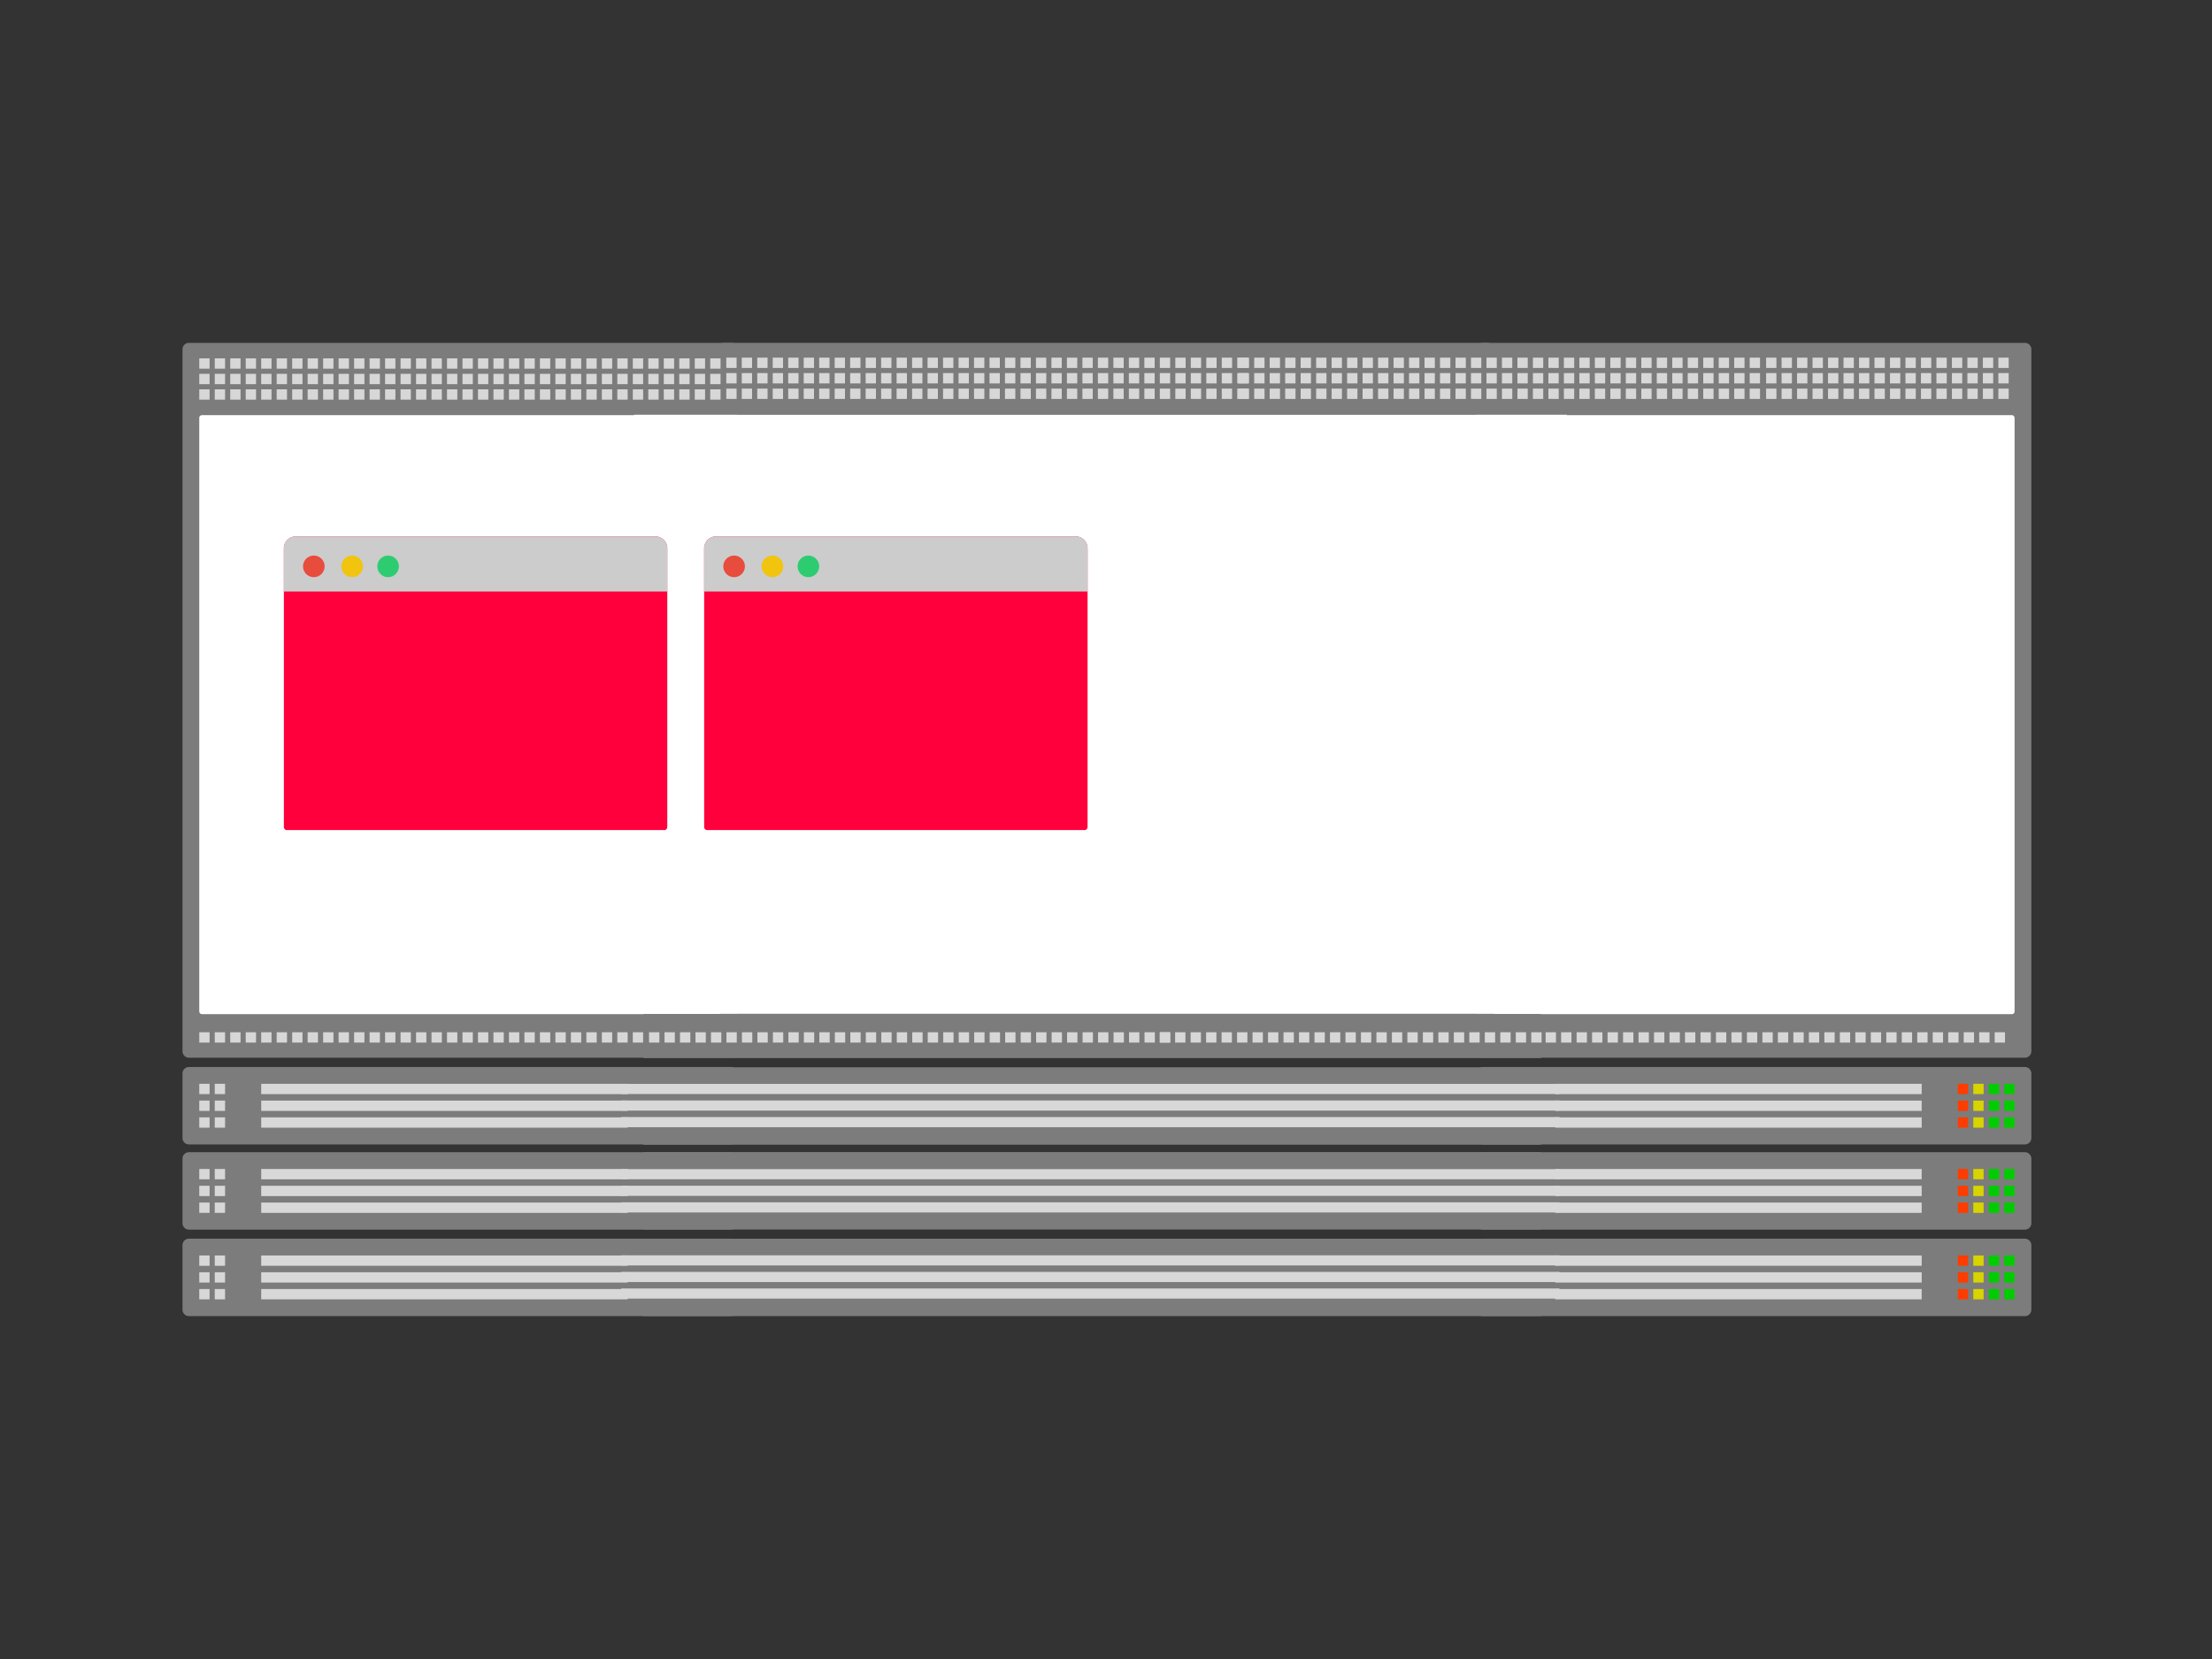 <svg viewBox="0 0 1200 900" xmlns="http://www.w3.org/2000/svg"><rect x="0" y="0" width="1200" height="900" fill="#333333" stroke="none"/><g fill="none" fill-rule="evenodd"><path d="M400 582.349v35a3.5 3.5 0 0 1-3.5 3.5h-294a3.5 3.5 0 0 1-3.5-3.5v-35a3.5 3.5 0 0 1 3.5-3.5h294a3.5 3.5 0 0 1 3.5 3.5z" fill="#7C7C7C"/><path fill="#D8D8D8" d="M141.7 587.952h198.8v5.602H141.7z"/><path fill="#D7D7D7" d="M116.5 587.952h5.6v5.6h-5.6zm-8.4 0h5.6v5.6h-5.6z"/><path fill="#00CD00" d="M376.9 587.952h5.6v5.6h-5.6z"/><path fill="#D7D400" d="M368.5 587.952h5.6v5.6h-5.6z"/><path fill="#FF3C00" d="M360.1 587.952h5.6v5.6h-5.6z"/><path fill="#00CD00" d="M385.3 587.952h5.6v5.6h-5.6z"/><path fill="#D8D8D8" d="M141.7 597.056h198.8v5.602H141.7z"/><path fill="#D7D7D7" d="M116.5 597.056h5.6v5.6h-5.6zm-8.4 0h5.6v5.6h-5.6z"/><path fill="#00CD00" d="M376.9 597.056h5.6v5.6h-5.6z"/><path fill="#D7D400" d="M368.5 597.056h5.6v5.6h-5.6z"/><path fill="#FF3C00" d="M360.1 597.056h5.6v5.6h-5.6z"/><path fill="#00CD00" d="M385.3 597.056h5.6v5.6h-5.6z"/><path fill="#D8D8D8" d="M141.7 606.159h198.8v5.602H141.7z"/><path fill="#D7D7D7" d="M116.5 606.159h5.6v5.6h-5.6zm-8.4 0h5.6v5.6h-5.6z"/><path fill="#00CD00" d="M376.9 606.159h5.6v5.6h-5.6z"/><path fill="#D7D400" d="M368.5 606.159h5.6v5.6h-5.6z"/><path fill="#FF3C00" d="M360.1 606.159h5.6v5.6h-5.6z"/><path fill="#00CD00" d="M385.3 606.159h5.6v5.6h-5.6z"/><path d="M400 628.566v35a3.5 3.5 0 0 1-3.5 3.5h-294a3.5 3.5 0 0 1-3.5-3.5v-35a3.5 3.5 0 0 1 3.5-3.5h294a3.5 3.5 0 0 1 3.5 3.5z" fill="#7C7C7C"/><path fill="#D8D8D8" d="M141.7 634.169h198.8v5.602H141.7z"/><path fill="#D7D7D7" d="M116.5 634.169h5.6v5.6h-5.6zm-8.4 0h5.6v5.6h-5.6z"/><path fill="#00CD00" d="M376.9 634.169h5.6v5.6h-5.6z"/><path fill="#D7D400" d="M368.5 634.169h5.6v5.6h-5.6z"/><path fill="#FF3C00" d="M360.1 634.169h5.6v5.6h-5.6z"/><path fill="#00CD00" d="M385.3 634.169h5.6v5.6h-5.6z"/><path fill="#D8D8D8" d="M141.7 643.273h198.8v5.602H141.7z"/><path fill="#D7D7D7" d="M116.5 643.273h5.6v5.6h-5.6zm-8.4 0h5.6v5.6h-5.6z"/><path fill="#00CD00" d="M376.9 643.273h5.6v5.6h-5.6z"/><path fill="#D7D400" d="M368.5 643.273h5.6v5.6h-5.6z"/><path fill="#FF3C00" d="M360.1 643.273h5.6v5.6h-5.6z"/><path fill="#00CD00" d="M385.3 643.273h5.6v5.6h-5.6z"/><path fill="#D8D8D8" d="M141.7 652.376h198.8v5.602H141.7z"/><path fill="#D7D7D7" d="M116.5 652.376h5.6v5.6h-5.6zm-8.4 0h5.6v5.6h-5.6z"/><path fill="#00CD00" d="M376.9 652.376h5.6v5.6h-5.6z"/><path fill="#D7D400" d="M368.5 652.376h5.6v5.6h-5.6z"/><path fill="#FF3C00" d="M360.1 652.376h5.6v5.6h-5.6z"/><path fill="#00CD00" d="M385.3 652.376h5.6v5.6h-5.6z"/><path d="M400 675.484v35a3.5 3.5 0 0 1-3.5 3.5h-294a3.5 3.5 0 0 1-3.5-3.5v-35a3.5 3.5 0 0 1 3.5-3.5h294a3.5 3.5 0 0 1 3.5 3.5z" fill="#7C7C7C"/><path fill="#D8D8D8" d="M141.7 681.087h198.8v5.602H141.7z"/><path fill="#D7D7D7" d="M116.5 681.087h5.6v5.6h-5.6zm-8.4 0h5.6v5.6h-5.6z"/><path fill="#00CD00" d="M376.9 681.087h5.6v5.6h-5.6z"/><path fill="#D7D400" d="M368.5 681.087h5.6v5.6h-5.6z"/><path fill="#FF3C00" d="M360.1 681.087h5.6v5.6h-5.6z"/><path fill="#00CD00" d="M385.3 681.087h5.6v5.6h-5.6z"/><path fill="#D8D8D8" d="M141.7 690.191h198.8v5.602H141.7z"/><path fill="#D7D7D7" d="M116.5 690.191h5.6v5.6h-5.6zm-8.4 0h5.6v5.6h-5.6z"/><path fill="#00CD00" d="M376.9 690.191h5.6v5.6h-5.6z"/><path fill="#D7D400" d="M368.5 690.191h5.6v5.6h-5.6z"/><path fill="#FF3C00" d="M360.1 690.191h5.6v5.6h-5.6z"/><path fill="#00CD00" d="M385.3 690.191h5.6v5.6h-5.6z"/><path fill="#D8D8D8" d="M141.7 699.294h198.8v5.602H141.7z"/><path fill="#D7D7D7" d="M116.5 699.294h5.6v5.6h-5.6zm-8.4 0h5.6v5.6h-5.6z"/><path fill="#00CD00" d="M376.9 699.294h5.6v5.6h-5.6z"/><path fill="#D7D400" d="M368.5 699.294h5.6v5.6h-5.6z"/><path fill="#FF3C00" d="M360.1 699.294h5.6v5.6h-5.6z"/><path fill="#00CD00" d="M385.3 699.294h5.6v5.6h-5.6z"/><g transform="translate(99 186)"><path d="M301 3.5v380.8a3.5 3.5 0 0 1-3.5 3.5H3.5a3.5 3.5 0 0 1-3.5-3.5V3.5A3.5 3.5 0 0 1 3.5 0h294a3.5 3.5 0 0 1 3.5 3.5z" fill="#7C7C7C"/><path d="M252.7 373.993h5.6v5.6h-5.6zm-8.4 0h5.6v5.6h-5.6zm-8.4 0h5.6v5.6h-5.6zm-8.4 0h5.6v5.6h-5.6zm-8.4 0h5.6v5.6h-5.6zm-8.4 0h5.6v5.6h-5.6zm-8.4 0h5.6v5.6h-5.6zm-8.4 0h5.6v5.6h-5.6zm-8.4 0h5.6v5.6h-5.6zm-8.4 0h5.6v5.6h-5.6zm-8.4 0h5.6v5.6h-5.6zm-8.4 0h5.6v5.6h-5.6zm-8.4 0h5.6v5.6h-5.6zm-8.4 0h5.6v5.6h-5.6zm-8.4 0h5.6v5.6h-5.6zm-8.4 0h5.6v5.6h-5.6zm-8.4 0h5.6v5.6h-5.6zm-8.4 0h5.6v5.6h-5.6zm-8.4 0h5.6v5.6h-5.6zm-8.4 0h5.6v5.6h-5.6zm-8.4 0h5.6v5.6h-5.6zm-8.4 0h5.6v5.6h-5.6zm-8.4 0h5.6v5.6h-5.6zm-8.4 0h5.6v5.6h-5.6zm-8.4 0h5.6v5.6h-5.6zm-8.4 0h5.6v5.6h-5.6zm-8.4 0h5.6v5.6h-5.6zm-8.4 0h5.6v5.6h-5.6zm-8.4 0h5.6v5.6h-5.6zm-8.4 0h5.6v5.6H9.1zm268.8 0h5.6v5.6h-5.6zm-8.4 0h5.6v5.6h-5.6zm-8.4 0h5.6v5.6h-5.6zm25.2 0h5.6v5.6h-5.6zM252.7 25.204h5.6v5.6h-5.6zm-8.4 0h5.6v5.6h-5.6zm-8.4 0h5.6v5.6h-5.6zm-8.4 0h5.6v5.6h-5.6zm-8.4 0h5.6v5.6h-5.6zm-8.4 0h5.6v5.6h-5.6zm-8.4 0h5.6v5.6h-5.6zm-8.4 0h5.6v5.6h-5.6zm-8.4 0h5.6v5.6h-5.6zm-8.4 0h5.6v5.6h-5.6zm-8.4 0h5.6v5.6h-5.6zm-8.4 0h5.6v5.6h-5.6zm-8.4 0h5.6v5.6h-5.6zm-8.4 0h5.6v5.6h-5.6zm-8.4 0h5.6v5.6h-5.6zm-8.4 0h5.6v5.6h-5.6zm-8.4 0h5.6v5.6h-5.6zm-8.4 0h5.6v5.6h-5.6zm-8.4 0h5.6v5.6h-5.6zm-8.4 0h5.6v5.6h-5.6zm-8.4 0h5.6v5.6h-5.6zm-8.4 0h5.6v5.6h-5.6zm-8.4 0h5.6v5.6h-5.6zm-8.4 0h5.6v5.6h-5.6zm-8.4 0h5.6v5.6h-5.6zm-8.4 0h5.6v5.6h-5.6zm-8.4 0h5.6v5.6h-5.6zm-8.4 0h5.6v5.6h-5.6zm-8.4 0h5.6v5.6h-5.6zm-8.4 0h5.6v5.6H9.1zm243.6-8.4h5.6v5.6h-5.6zm-8.4 0h5.6v5.6h-5.6zm-8.4 0h5.6v5.6h-5.6zm-8.4 0h5.6v5.6h-5.6zm-8.4 0h5.6v5.6h-5.6zm-8.4 0h5.6v5.6h-5.6zm-8.4 0h5.6v5.6h-5.6zm-8.4 0h5.6v5.6h-5.6zm-8.4 0h5.6v5.6h-5.6zm-8.4 0h5.6v5.6h-5.6zm-8.4 0h5.6v5.6h-5.6zm-8.4 0h5.6v5.6h-5.6zm-8.4 0h5.6v5.6h-5.6zm-8.4 0h5.6v5.6h-5.6zm-8.4 0h5.6v5.6h-5.6zm-8.4 0h5.6v5.6h-5.6zm-8.4 0h5.6v5.6h-5.6zm-8.4 0h5.6v5.6h-5.6zm-8.4 0h5.6v5.6h-5.6zm-8.4 0h5.6v5.6h-5.6zm-8.4 0h5.6v5.6h-5.6zm-8.4 0h5.6v5.6h-5.6zm-8.4 0h5.6v5.6h-5.6zm-8.4 0h5.6v5.6h-5.6zm-8.4 0h5.6v5.6h-5.6zm-8.4 0h5.6v5.6h-5.6zm-8.4 0h5.6v5.6h-5.6zm-8.4 0h5.6v5.6h-5.6zm-8.4 0h5.6v5.6h-5.6zm-8.4 0h5.6v5.6H9.1zm243.6-8.4h5.6v5.6h-5.6zm-8.4 0h5.6v5.6h-5.6zm-8.4 0h5.6v5.6h-5.6zm-8.4 0h5.6v5.6h-5.6zm50.4 16.8h5.6v5.6h-5.6zm-8.4 0h5.6v5.6h-5.6zm-8.4 0h5.6v5.6h-5.6zm16.8-8.4h5.6v5.6h-5.6zm-8.4 0h5.6v5.6h-5.6zm-8.4 0h5.6v5.6h-5.6zm16.8-8.4h5.6v5.6h-5.6zm8.4 16.8h5.6v5.6h-5.6zm0-8.4h5.6v5.6h-5.6zm0-8.4h5.6v5.6h-5.6zm-16.8 0h5.6v5.6h-5.6zm-8.4 0h5.6v5.6h-5.6zm-42 0h5.6v5.6h-5.6zm-8.4 0h5.6v5.6h-5.6zm-8.4 0h5.6v5.6h-5.6zm-8.4 0h5.6v5.6h-5.6zm-8.4 0h5.6v5.6h-5.6zm-8.4 0h5.6v5.6h-5.6zm-8.4 0h5.6v5.6h-5.6zm-8.4 0h5.6v5.6h-5.6zm-8.4 0h5.6v5.6h-5.6zm-8.4 0h5.6v5.6h-5.6zm-8.4 0h5.6v5.6h-5.6zm-8.4 0h5.6v5.6h-5.6zm-8.4 0h5.6v5.6h-5.6zm-8.4 0h5.6v5.6h-5.6zm-8.4 0h5.6v5.6h-5.6zm-8.4 0h5.6v5.6h-5.6zm-8.4 0h5.6v5.6h-5.6zm-8.4 0h5.6v5.6h-5.6zm-8.4 0h5.6v5.6h-5.6zm-8.4 0h5.6v5.6h-5.6zm-8.4 0h5.6v5.6h-5.6zm-8.4 0h5.6v5.6h-5.6zm-8.4 0h5.6v5.6h-5.6zm-8.4 0h5.6v5.6h-5.6zm-8.4 0h5.6v5.6h-5.6zm-8.4 0h5.6v5.6H9.1z" fill="#D7D7D7"/><rect fill="#FFF" x="9.1" y="39.22" width="282.8" height="324.968" rx="1.4"/></g><path d="M1102 582.349v35a3.5 3.5 0 0 1-3.5 3.5h-294a3.5 3.5 0 0 1-3.5-3.5v-35a3.5 3.5 0 0 1 3.5-3.5h294a3.5 3.5 0 0 1 3.5 3.5z" fill="#7C7C7C"/><path fill="#D8D8D8" d="M843.7 587.952h198.8v5.602H843.7z"/><path fill="#D7D7D7" d="M818.5 587.952h5.6v5.6h-5.6zm-8.4 0h5.6v5.6h-5.6z"/><path fill="#00CD00" d="M1078.9 587.952h5.6v5.6h-5.6z"/><path fill="#D7D400" d="M1070.5 587.952h5.6v5.6h-5.6z"/><path fill="#FF3C00" d="M1062.1 587.952h5.6v5.6h-5.6z"/><path fill="#00CD00" d="M1087.3 587.952h5.6v5.6h-5.6z"/><path fill="#D8D8D8" d="M843.7 597.056h198.8v5.602H843.7z"/><path fill="#D7D7D7" d="M818.5 597.056h5.6v5.6h-5.6zm-8.4 0h5.6v5.6h-5.6z"/><path fill="#00CD00" d="M1078.9 597.056h5.6v5.6h-5.6z"/><path fill="#D7D400" d="M1070.5 597.056h5.6v5.6h-5.6z"/><path fill="#FF3C00" d="M1062.1 597.056h5.6v5.6h-5.6z"/><path fill="#00CD00" d="M1087.3 597.056h5.6v5.6h-5.6z"/><path fill="#D8D8D8" d="M843.7 606.159h198.8v5.602H843.7z"/><path fill="#D7D7D7" d="M818.5 606.159h5.6v5.6h-5.6zm-8.4 0h5.6v5.6h-5.6z"/><path fill="#00CD00" d="M1078.9 606.159h5.6v5.6h-5.6z"/><path fill="#D7D400" d="M1070.5 606.159h5.6v5.6h-5.6z"/><path fill="#FF3C00" d="M1062.1 606.159h5.6v5.6h-5.6z"/><path fill="#00CD00" d="M1087.3 606.159h5.6v5.6h-5.6z"/><path d="M1102 628.566v35a3.5 3.5 0 0 1-3.5 3.5h-294a3.5 3.5 0 0 1-3.5-3.5v-35a3.5 3.5 0 0 1 3.5-3.5h294a3.5 3.5 0 0 1 3.5 3.5z" fill="#7C7C7C"/><path fill="#D8D8D8" d="M843.7 634.169h198.8v5.602H843.7z"/><path fill="#D7D7D7" d="M818.5 634.169h5.6v5.6h-5.6zm-8.4 0h5.6v5.6h-5.6z"/><path fill="#00CD00" d="M1078.9 634.169h5.6v5.6h-5.6z"/><path fill="#D7D400" d="M1070.5 634.169h5.6v5.6h-5.6z"/><path fill="#FF3C00" d="M1062.1 634.169h5.6v5.6h-5.6z"/><path fill="#00CD00" d="M1087.3 634.169h5.6v5.6h-5.6z"/><path fill="#D8D8D8" d="M843.7 643.273h198.8v5.602H843.7z"/><path fill="#D7D7D7" d="M818.5 643.273h5.6v5.6h-5.6zm-8.4 0h5.6v5.6h-5.6z"/><path fill="#00CD00" d="M1078.9 643.273h5.6v5.6h-5.6z"/><path fill="#D7D400" d="M1070.5 643.273h5.6v5.6h-5.6z"/><path fill="#FF3C00" d="M1062.1 643.273h5.6v5.6h-5.6z"/><path fill="#00CD00" d="M1087.3 643.273h5.6v5.6h-5.6z"/><path fill="#D8D8D8" d="M843.7 652.376h198.8v5.602H843.7z"/><path fill="#D7D7D7" d="M818.5 652.376h5.6v5.6h-5.6zm-8.4 0h5.6v5.6h-5.6z"/><path fill="#00CD00" d="M1078.9 652.376h5.6v5.6h-5.6z"/><path fill="#D7D400" d="M1070.5 652.376h5.6v5.6h-5.6z"/><path fill="#FF3C00" d="M1062.1 652.376h5.6v5.6h-5.6z"/><path fill="#00CD00" d="M1087.3 652.376h5.6v5.6h-5.6z"/><path d="M1102 675.484v35a3.5 3.5 0 0 1-3.5 3.5h-294a3.5 3.5 0 0 1-3.5-3.5v-35a3.5 3.5 0 0 1 3.5-3.5h294a3.5 3.5 0 0 1 3.5 3.5z" fill="#7C7C7C"/><path fill="#D8D8D8" d="M843.7 681.087h198.8v5.602H843.7z"/><path fill="#D7D7D7" d="M818.5 681.087h5.6v5.6h-5.6zm-8.4 0h5.6v5.6h-5.6z"/><path fill="#00CD00" d="M1078.9 681.087h5.6v5.6h-5.6z"/><path fill="#D7D400" d="M1070.5 681.087h5.6v5.6h-5.6z"/><path fill="#FF3C00" d="M1062.1 681.087h5.6v5.6h-5.6z"/><path fill="#00CD00" d="M1087.3 681.087h5.6v5.6h-5.6z"/><path fill="#D8D8D8" d="M843.7 690.191h198.8v5.602H843.7z"/><path fill="#D7D7D7" d="M818.5 690.191h5.6v5.6h-5.6zm-8.4 0h5.6v5.6h-5.6z"/><path fill="#00CD00" d="M1078.9 690.191h5.6v5.6h-5.6z"/><path fill="#D7D400" d="M1070.5 690.191h5.6v5.6h-5.6z"/><path fill="#FF3C00" d="M1062.1 690.191h5.6v5.6h-5.6z"/><path fill="#00CD00" d="M1087.3 690.191h5.6v5.6h-5.6z"/><path fill="#D8D8D8" d="M843.7 699.294h198.8v5.602H843.7z"/><path fill="#D7D7D7" d="M818.5 699.294h5.6v5.6h-5.6zm-8.4 0h5.6v5.6h-5.6z"/><path fill="#00CD00" d="M1078.9 699.294h5.6v5.6h-5.6z"/><path fill="#D7D400" d="M1070.5 699.294h5.6v5.6h-5.6z"/><path fill="#FF3C00" d="M1062.1 699.294h5.6v5.6h-5.6z"/><path fill="#00CD00" d="M1087.3 699.294h5.6v5.6h-5.6z"/><g transform="translate(801 186)"><path d="M301 3.5v380.8a3.5 3.5 0 0 1-3.5 3.5H3.5a3.5 3.5 0 0 1-3.5-3.5V3.5A3.5 3.5 0 0 1 3.5 0h294a3.5 3.5 0 0 1 3.5 3.5z" fill="#7C7C7C"/><path d="M272.7 373.993h5.6v5.6h-5.6zm-8.4 0h5.6v5.6h-5.6zm-8.4 0h5.6v5.6h-5.6zm-8.4 0h5.6v5.6h-5.6zm-8.4 0h5.6v5.6h-5.6zm-8.4 0h5.6v5.6h-5.6zm-8.4 0h5.6v5.6h-5.6zm-8.4 0h5.6v5.6h-5.6zm-8.4 0h5.6v5.6h-5.6zm-8.4 0h5.6v5.6h-5.6zm-8.4 0h5.6v5.6h-5.6zm-8.4 0h5.6v5.6h-5.6zm-8.4 0h5.6v5.6h-5.6zm-8.4 0h5.6v5.6h-5.6zm-8.4 0h5.6v5.6h-5.6zm-8.4 0h5.6v5.6h-5.6zm-8.4 0h5.6v5.6h-5.6zm-8.4 0h5.6v5.6h-5.6zm-8.4 0h5.6v5.6h-5.6zm-8.4 0h5.6v5.6h-5.6zm-8.4 0h5.6v5.6h-5.6zm-8.4 0h5.6v5.6h-5.6zm-8.4 0h5.6v5.6h-5.6zm-8.4 0h5.6v5.6h-5.6zm-8.4 0h5.6v5.6h-5.6zm-8.4 0h5.6v5.6h-5.6zm-8.4 0h5.6v5.6h-5.6zm-8.4 0h5.6v5.6h-5.6zm-8.4 0h5.6v5.6h-5.6zm-8.4 0h5.6v5.6h-5.6zm252 0h5.6v5.6h-5.6zm2-349.193h5.6v5.6h-5.6zm-8.4 0h5.6v5.6h-5.6zm-8.4 0h5.6v5.6h-5.6zm-8.4 0h5.6v5.6h-5.6zm-8.4 0h5.6v5.6h-5.6zm-8.4 0h5.6v5.6h-5.6zm-8.4 0h5.6v5.6h-5.6zm-8.4 0h5.6v5.6h-5.6zm-8.4 0h5.6v5.6h-5.6zm-8.4 0h5.6v5.6h-5.6zm-8.4 0h5.6v5.6h-5.6zm-8.4 0h5.6v5.6h-5.6zm-8.4 0h5.6v5.6h-5.6zm-8.4 0h5.6v5.6h-5.6zm-8.4 0h5.6v5.6h-5.6zm-8.4 0h5.6v5.6h-5.6zm126-8.4h5.6V22h-5.6zm-8.4 0h5.6V22h-5.6zm-8.4 0h5.6V22h-5.6zm-8.4 0h5.6V22h-5.6zm-8.4 0h5.6V22h-5.6zm-8.4 0h5.6V22h-5.6zm-8.4 0h5.6V22h-5.6zm-8.4 0h5.6V22h-5.6zm-8.4 0h5.6V22h-5.6zm-8.4 0h5.6V22h-5.6zm-8.4 0h5.6V22h-5.6zm-8.4 0h5.6V22h-5.6zm-8.4 0h5.6V22h-5.6zm-8.4 0h5.6V22h-5.6zm-8.4 0h5.6V22h-5.6zm-8.4 0h5.6V22h-5.6zm126-8.4h5.6v5.6h-5.6zm-8.4 0h5.6v5.6h-5.6zm-8.4 0h5.6v5.6h-5.6zm-8.4 0h5.6v5.6h-5.6zm-8.4 0h5.6v5.6h-5.6zm-8.4 0h5.6v5.6h-5.6zm-8.4 0h5.6v5.6h-5.6zm-8.4 0h5.6v5.6h-5.6zm-8.4 0h5.6v5.6h-5.6zm-8.4 0h5.6v5.6h-5.6zm-8.4 0h5.6v5.6h-5.6zm-8.4 0h5.6v5.6h-5.6zm-8.4 0h5.6v5.6h-5.6zm-8.4 0h5.6v5.6h-5.6zm-8.4 0h5.6v5.6h-5.6zm-8.4 0h5.6v5.6h-5.6z" fill="#D7D7D7"/><rect fill="#FFF" x="9.1" y="39.22" width="282.8" height="324.968" rx="1.4"/></g><path fill="#7C7C7C" d="M392 186h416v39H392z"/><path d="M637.6 210.8h5.6v5.6h-5.6zm-8.4 0h5.6v5.6h-5.6zm-8.4 0h5.6v5.6h-5.6zm-8.4 0h5.6v5.6h-5.6zm-8.4 0h5.6v5.6H604zm-8.4 0h5.6v5.6h-5.6zm-8.4 0h5.6v5.6h-5.6zm-8.4 0h5.6v5.6h-5.6zm-8.4 0h5.6v5.6h-5.6zm-8.4 0h5.6v5.6H562zm-8.4 0h5.6v5.6h-5.6zm-8.4 0h5.6v5.6h-5.6zm-8.4 0h5.6v5.6h-5.6zm-8.4 0h5.6v5.6h-5.6zm-8.4 0h5.6v5.6H520zm-8.4 0h5.6v5.6h-5.6zm-8.4 0h5.6v5.6h-5.6zm-8.4 0h5.6v5.6h-5.6zm-8.4 0h5.6v5.6h-5.6zm-8.4 0h5.6v5.6H478zm-8.4 0h5.6v5.6h-5.6zm-8.4 0h5.6v5.6h-5.6zm-8.4 0h5.6v5.6h-5.6zm-8.4 0h5.6v5.6h-5.6zm-8.4 0h5.6v5.6H436zm-8.4 0h5.6v5.6h-5.6zm-8.4 0h5.6v5.6h-5.6zm-8.4 0h5.6v5.6h-5.6zm-8.4 0h5.6v5.6h-5.6zm-8.4 0h5.6v5.6H394zm243.6-8.4h5.6v5.6h-5.6zm-8.4 0h5.6v5.6h-5.6zm-8.4 0h5.6v5.6h-5.6zm-8.4 0h5.6v5.6h-5.6zm-8.4 0h5.6v5.6H604zm-8.4 0h5.6v5.6h-5.6zm-8.4 0h5.6v5.6h-5.6zm-8.4 0h5.6v5.6h-5.6zm-8.4 0h5.6v5.6h-5.6zm-8.4 0h5.6v5.6H562zm-8.4 0h5.6v5.6h-5.6zm-8.4 0h5.6v5.6h-5.6zm-8.4 0h5.6v5.6h-5.6zm-8.4 0h5.6v5.6h-5.6zm-8.4 0h5.6v5.6H520zm-8.4 0h5.6v5.6h-5.6zm-8.4 0h5.6v5.6h-5.6zm-8.4 0h5.6v5.6h-5.6zm-8.4 0h5.6v5.6h-5.6zm-8.4 0h5.6v5.6H478zm-8.4 0h5.6v5.6h-5.6zm-8.4 0h5.6v5.6h-5.6zm-8.4 0h5.6v5.6h-5.6zm-8.4 0h5.6v5.6h-5.6zm-8.4 0h5.6v5.6H436zm-8.4 0h5.6v5.6h-5.6zm-8.4 0h5.6v5.6h-5.6zm-8.4 0h5.6v5.6h-5.6zm-8.4 0h5.6v5.6h-5.6zm-8.4 0h5.6v5.6H394zm243.6-8.4h5.6v5.6h-5.6zm-8.4 0h5.6v5.6h-5.6zm-8.4 0h5.6v5.6h-5.6zm-8.4 0h5.6v5.6h-5.6zm50.4 16.8h5.6v5.6h-5.6zm-8.4 0h5.6v5.6h-5.6zm-8.4 0h5.6v5.6H646zm16.8-8.4h5.6v5.6h-5.6zm-8.4 0h5.6v5.6h-5.6zm-8.4 0h5.6v5.6H646zm16.8-8.4h5.6v5.6h-5.6zm8.4 16.8h5.6v5.6h-5.6zm0-8.4h5.6v5.6h-5.6zm0-8.4h5.6v5.6h-5.6zm-16.8 0h5.6v5.6h-5.6zm-8.4 0h5.6v5.6H646zm-42 0h5.6v5.6H604zm-8.4 0h5.6v5.6h-5.6zm-8.4 0h5.6v5.6h-5.6zm-8.4 0h5.6v5.6h-5.6zm-8.4 0h5.6v5.6h-5.6zm-8.4 0h5.6v5.6H562zm-8.4 0h5.6v5.6h-5.6zm-8.4 0h5.6v5.6h-5.6zm-8.4 0h5.6v5.6h-5.6zm-8.4 0h5.6v5.6h-5.6zm-8.4 0h5.6v5.6H520zm-8.4 0h5.6v5.6h-5.6zm-8.4 0h5.6v5.6h-5.6zm-8.4 0h5.6v5.6h-5.6zm-8.4 0h5.6v5.6h-5.6zm-8.4 0h5.6v5.6H478zm-8.4 0h5.6v5.6h-5.6zm-8.4 0h5.6v5.6h-5.6zm-8.4 0h5.6v5.6h-5.6zm-8.4 0h5.6v5.6h-5.6zm-8.4 0h5.6v5.6H436zm-8.4 0h5.6v5.6h-5.6zm-8.4 0h5.6v5.6h-5.6zm-8.4 0h5.6v5.6h-5.6zm-8.4 0h5.6v5.6h-5.6zm-8.4 0h5.6v5.6H394z" fill="#D7D7D7"/><path d="M915.6 210.8h5.6v5.6h-5.6zm-8.4 0h5.6v5.6h-5.6zm-8.4 0h5.6v5.6h-5.6zm-8.4 0h5.6v5.6h-5.6zm-8.4 0h5.6v5.6H882zm-8.4 0h5.6v5.6h-5.6zm-8.4 0h5.6v5.6h-5.6zm-8.4 0h5.6v5.6h-5.6zm-8.4 0h5.6v5.6h-5.6zm-8.4 0h5.6v5.6H840zm-8.4 0h5.6v5.6h-5.6zm-8.4 0h5.6v5.6h-5.6zm-8.4 0h5.6v5.6h-5.6zm-8.4 0h5.6v5.6h-5.6zm-8.4 0h5.6v5.6H798zm-8.4 0h5.6v5.6h-5.6zm-8.4 0h5.6v5.6h-5.6zm-8.4 0h5.6v5.6h-5.6zm-8.4 0h5.6v5.6h-5.6zm-8.4 0h5.6v5.6H756zm-8.4 0h5.6v5.6h-5.6zm-8.4 0h5.6v5.6h-5.6zm-8.4 0h5.6v5.6h-5.6zm-8.4 0h5.6v5.6h-5.6zm-8.4 0h5.6v5.6H714zm-8.4 0h5.6v5.6h-5.6zm-8.4 0h5.6v5.6h-5.6zm-8.4 0h5.6v5.6h-5.6zm-8.4 0h5.6v5.6h-5.6zm-8.4 0h5.6v5.6H672zm243.6-8.4h5.6v5.6h-5.6zm-8.4 0h5.6v5.6h-5.6zm-8.4 0h5.6v5.6h-5.6zm-8.4 0h5.6v5.6h-5.6zm-8.4 0h5.6v5.6H882zm-8.4 0h5.6v5.6h-5.6zm-8.4 0h5.6v5.6h-5.6zm-8.4 0h5.6v5.6h-5.6zm-8.4 0h5.6v5.6h-5.6zm-8.4 0h5.6v5.6H840zm-8.4 0h5.6v5.6h-5.6zm-8.4 0h5.6v5.6h-5.6zm-8.4 0h5.6v5.6h-5.6zm-8.4 0h5.6v5.6h-5.6zm-8.4 0h5.6v5.6H798zm-8.4 0h5.6v5.6h-5.6zm-8.4 0h5.6v5.6h-5.6zm-8.4 0h5.6v5.6h-5.6zm-8.4 0h5.6v5.6h-5.6zm-8.4 0h5.6v5.6H756zm-8.4 0h5.6v5.6h-5.6zm-8.4 0h5.6v5.6h-5.6zm-8.4 0h5.6v5.6h-5.6zm-8.4 0h5.6v5.6h-5.6zm-8.4 0h5.6v5.6H714zm-8.4 0h5.6v5.6h-5.6zm-8.4 0h5.6v5.6h-5.6zm-8.4 0h5.6v5.6h-5.6zm-8.4 0h5.6v5.6h-5.6zm-8.4 0h5.6v5.6H672zm243.6-8.4h5.6v5.6h-5.6zm-8.4 0h5.6v5.6h-5.6zm-8.4 0h5.6v5.6h-5.6zm-8.4 0h5.6v5.6h-5.6zm50.4 16.8h5.6v5.6h-5.6zm-8.4 0h5.6v5.6h-5.6zm-8.4 0h5.6v5.6H924zm16.8-8.4h5.6v5.6h-5.6zm-8.4 0h5.6v5.6h-5.6zm-8.4 0h5.6v5.6H924zm16.8-8.4h5.6v5.6h-5.6zm8.4 16.8h5.6v5.6h-5.6zm0-8.4h5.6v5.6h-5.6zm0-8.4h5.6v5.6h-5.6zm-16.8 0h5.6v5.6h-5.6zm-8.4 0h5.6v5.6H924zm-42 0h5.6v5.6H882zm-8.4 0h5.6v5.6h-5.6zm-8.4 0h5.6v5.6h-5.6zm-8.4 0h5.6v5.6h-5.6zm-8.4 0h5.6v5.6h-5.6zm-8.4 0h5.6v5.6H840zm-8.4 0h5.6v5.6h-5.6zm-8.4 0h5.6v5.6h-5.6zm-8.4 0h5.6v5.6h-5.6zm-8.4 0h5.6v5.6h-5.6zm-8.4 0h5.6v5.6H798zm-8.4 0h5.6v5.6h-5.6zm-8.4 0h5.6v5.6h-5.6zm-8.4 0h5.6v5.6h-5.6zm-8.4 0h5.6v5.6h-5.6zm-8.4 0h5.6v5.6H756zm-8.4 0h5.6v5.6h-5.6zm-8.4 0h5.6v5.6h-5.6zm-8.4 0h5.6v5.6h-5.6zm-8.4 0h5.6v5.6h-5.6zm-8.4 0h5.6v5.6H714zm-8.4 0h5.6v5.6h-5.6zm-8.4 0h5.6v5.6h-5.6zm-8.4 0h5.6v5.6h-5.6zm-8.4 0h5.6v5.6h-5.6zm-8.4 0h5.6v5.6H672z" fill="#D7D7D7"/><path fill="#7C7C7C" d="M349 579h487v42H349zm0-29h487v24H349z"/><path d="M595.7 559.993h5.6v5.6h-5.6zm-8.4 0h5.6v5.6h-5.6zm-8.4 0h5.6v5.6h-5.6zm-8.4 0h5.6v5.6h-5.6zm-8.4 0h5.6v5.6h-5.6zm-8.4 0h5.6v5.6h-5.6zm-8.4 0h5.6v5.6h-5.6zm-8.4 0h5.6v5.6h-5.6zm-8.4 0h5.6v5.6h-5.6zm-8.4 0h5.6v5.6h-5.6zm-8.4 0h5.6v5.6h-5.6zm-8.4 0h5.6v5.6h-5.6zm-8.4 0h5.6v5.6h-5.6zm-8.4 0h5.6v5.6h-5.6zm-8.4 0h5.6v5.6h-5.6zm-8.4 0h5.6v5.6h-5.6zm-8.4 0h5.6v5.6h-5.6zm-8.4 0h5.6v5.6h-5.6zm-8.4 0h5.6v5.6h-5.6zm-8.4 0h5.6v5.6h-5.6zm-8.4 0h5.6v5.6h-5.6zm-8.4 0h5.6v5.6h-5.6zm-8.4 0h5.6v5.6h-5.6zm-8.4 0h5.6v5.6h-5.6zm-8.4 0h5.6v5.6h-5.6zm-8.4 0h5.6v5.6h-5.6zm-8.4 0h5.6v5.6h-5.6zm-8.4 0h5.6v5.6h-5.6zm-8.4 0h5.6v5.6h-5.6zm-8.4 0h5.6v5.6h-5.6zm268.8 0h5.6v5.6h-5.6zm-8.4 0h5.6v5.6h-5.6zm-8.4 0h5.6v5.6h-5.6zm25.2 0h5.6v5.6h-5.6z" fill="#D7D7D7"/><path d="M830.7 559.993h5.6v5.6h-5.6zm-8.4 0h5.6v5.6h-5.6zm-8.4 0h5.6v5.6h-5.6zm-8.4 0h5.6v5.6h-5.6zm-8.4 0h5.6v5.6h-5.6zm-8.4 0h5.6v5.6h-5.6zm-8.4 0h5.6v5.6h-5.6zm-8.4 0h5.6v5.6h-5.6zm-8.4 0h5.6v5.6h-5.6zm-8.4 0h5.6v5.6h-5.6zm-8.4 0h5.6v5.6h-5.6zm-8.4 0h5.6v5.6h-5.6zm-8.4 0h5.6v5.6h-5.6zm-8.4 0h5.6v5.6h-5.6zm-8.4 0h5.6v5.6h-5.6zm-8.4 0h5.6v5.6h-5.6zm-8.4 0h5.6v5.6h-5.6zm-8.4 0h5.6v5.6h-5.6zm-8.4 0h5.6v5.6h-5.6zm-8.4 0h5.6v5.6h-5.6zm-8.4 0h5.6v5.6h-5.6zm-8.4 0h5.6v5.6h-5.6zm-8.4 0h5.6v5.6h-5.6zm-8.4 0h5.6v5.6h-5.6zm-8.4 0h5.6v5.6h-5.6z" fill="#D7D7D7"/><path fill="#7C7C7C" d="M349 625h487v42H349zm0 47h487v42H349z"/><path fill="#FFF" d="M344 225h506v325H344z"/><path d="M362 448.5c0 .994-.651 1.8-1.455 1.8h-205.09c-.804 0-1.455-.806-1.455-1.8v-151a6.5 6.5 0 0 1 6.5-6.5h195a6.5 6.5 0 0 1 6.5 6.5v151z" fill="#FF003C"/><path d="M160.5 291h195a6.5 6.5 0 0 1 6.5 6.5v23.4H154v-23.4a6.5 6.5 0 0 1 6.5-6.5z" fill="#CCC"/><path d="M176.1 307.25a5.85 5.85 0 1 1-11.7 0 5.85 5.85 0 1 1 11.7 0" fill="#E74C3C"/><path d="M196.9 307.25a5.85 5.85 0 1 1-11.7 0 5.85 5.85 0 1 1 11.7 0" fill="#F1C40F"/><path d="M216.4 307.25a5.85 5.85 0 1 1-11.7 0 5.85 5.85 0 1 1 11.7 0" fill="#2ECC71"/><g><path d="M590 448.5c0 .994-.651 1.8-1.455 1.8h-205.09c-.804 0-1.455-.806-1.455-1.8v-151a6.5 6.5 0 0 1 6.5-6.5h195a6.5 6.5 0 0 1 6.5 6.5v151z" fill="#FF003C"/><path d="M388.5 291h195a6.5 6.5 0 0 1 6.5 6.5v23.4H382v-23.4a6.5 6.5 0 0 1 6.5-6.5z" fill="#CCC"/><path d="M404.1 307.25a5.85 5.85 0 1 1-11.7 0 5.85 5.85 0 1 1 11.7 0" fill="#E74C3C"/><path d="M424.9 307.25a5.85 5.85 0 1 1-11.7 0 5.85 5.85 0 1 1 11.7 0" fill="#F1C40F"/><path d="M444.4 307.25a5.85 5.85 0 1 1-11.7 0 5.85 5.85 0 1 1 11.7 0" fill="#2ECC71"/></g><path fill="#D8D8D8" d="M337 588h509v5.5H337zm0 9h509v5.5H337zm0 9h509v5.5H337zm0 28.25h509v5.5H337zm0 9h509v5.5H337zm0 9h509v5.5H337zm0 28.75h509v5.5H337zm0 9h509v5.5H337zm0 9h509v5.5H337z"/></g></svg>
